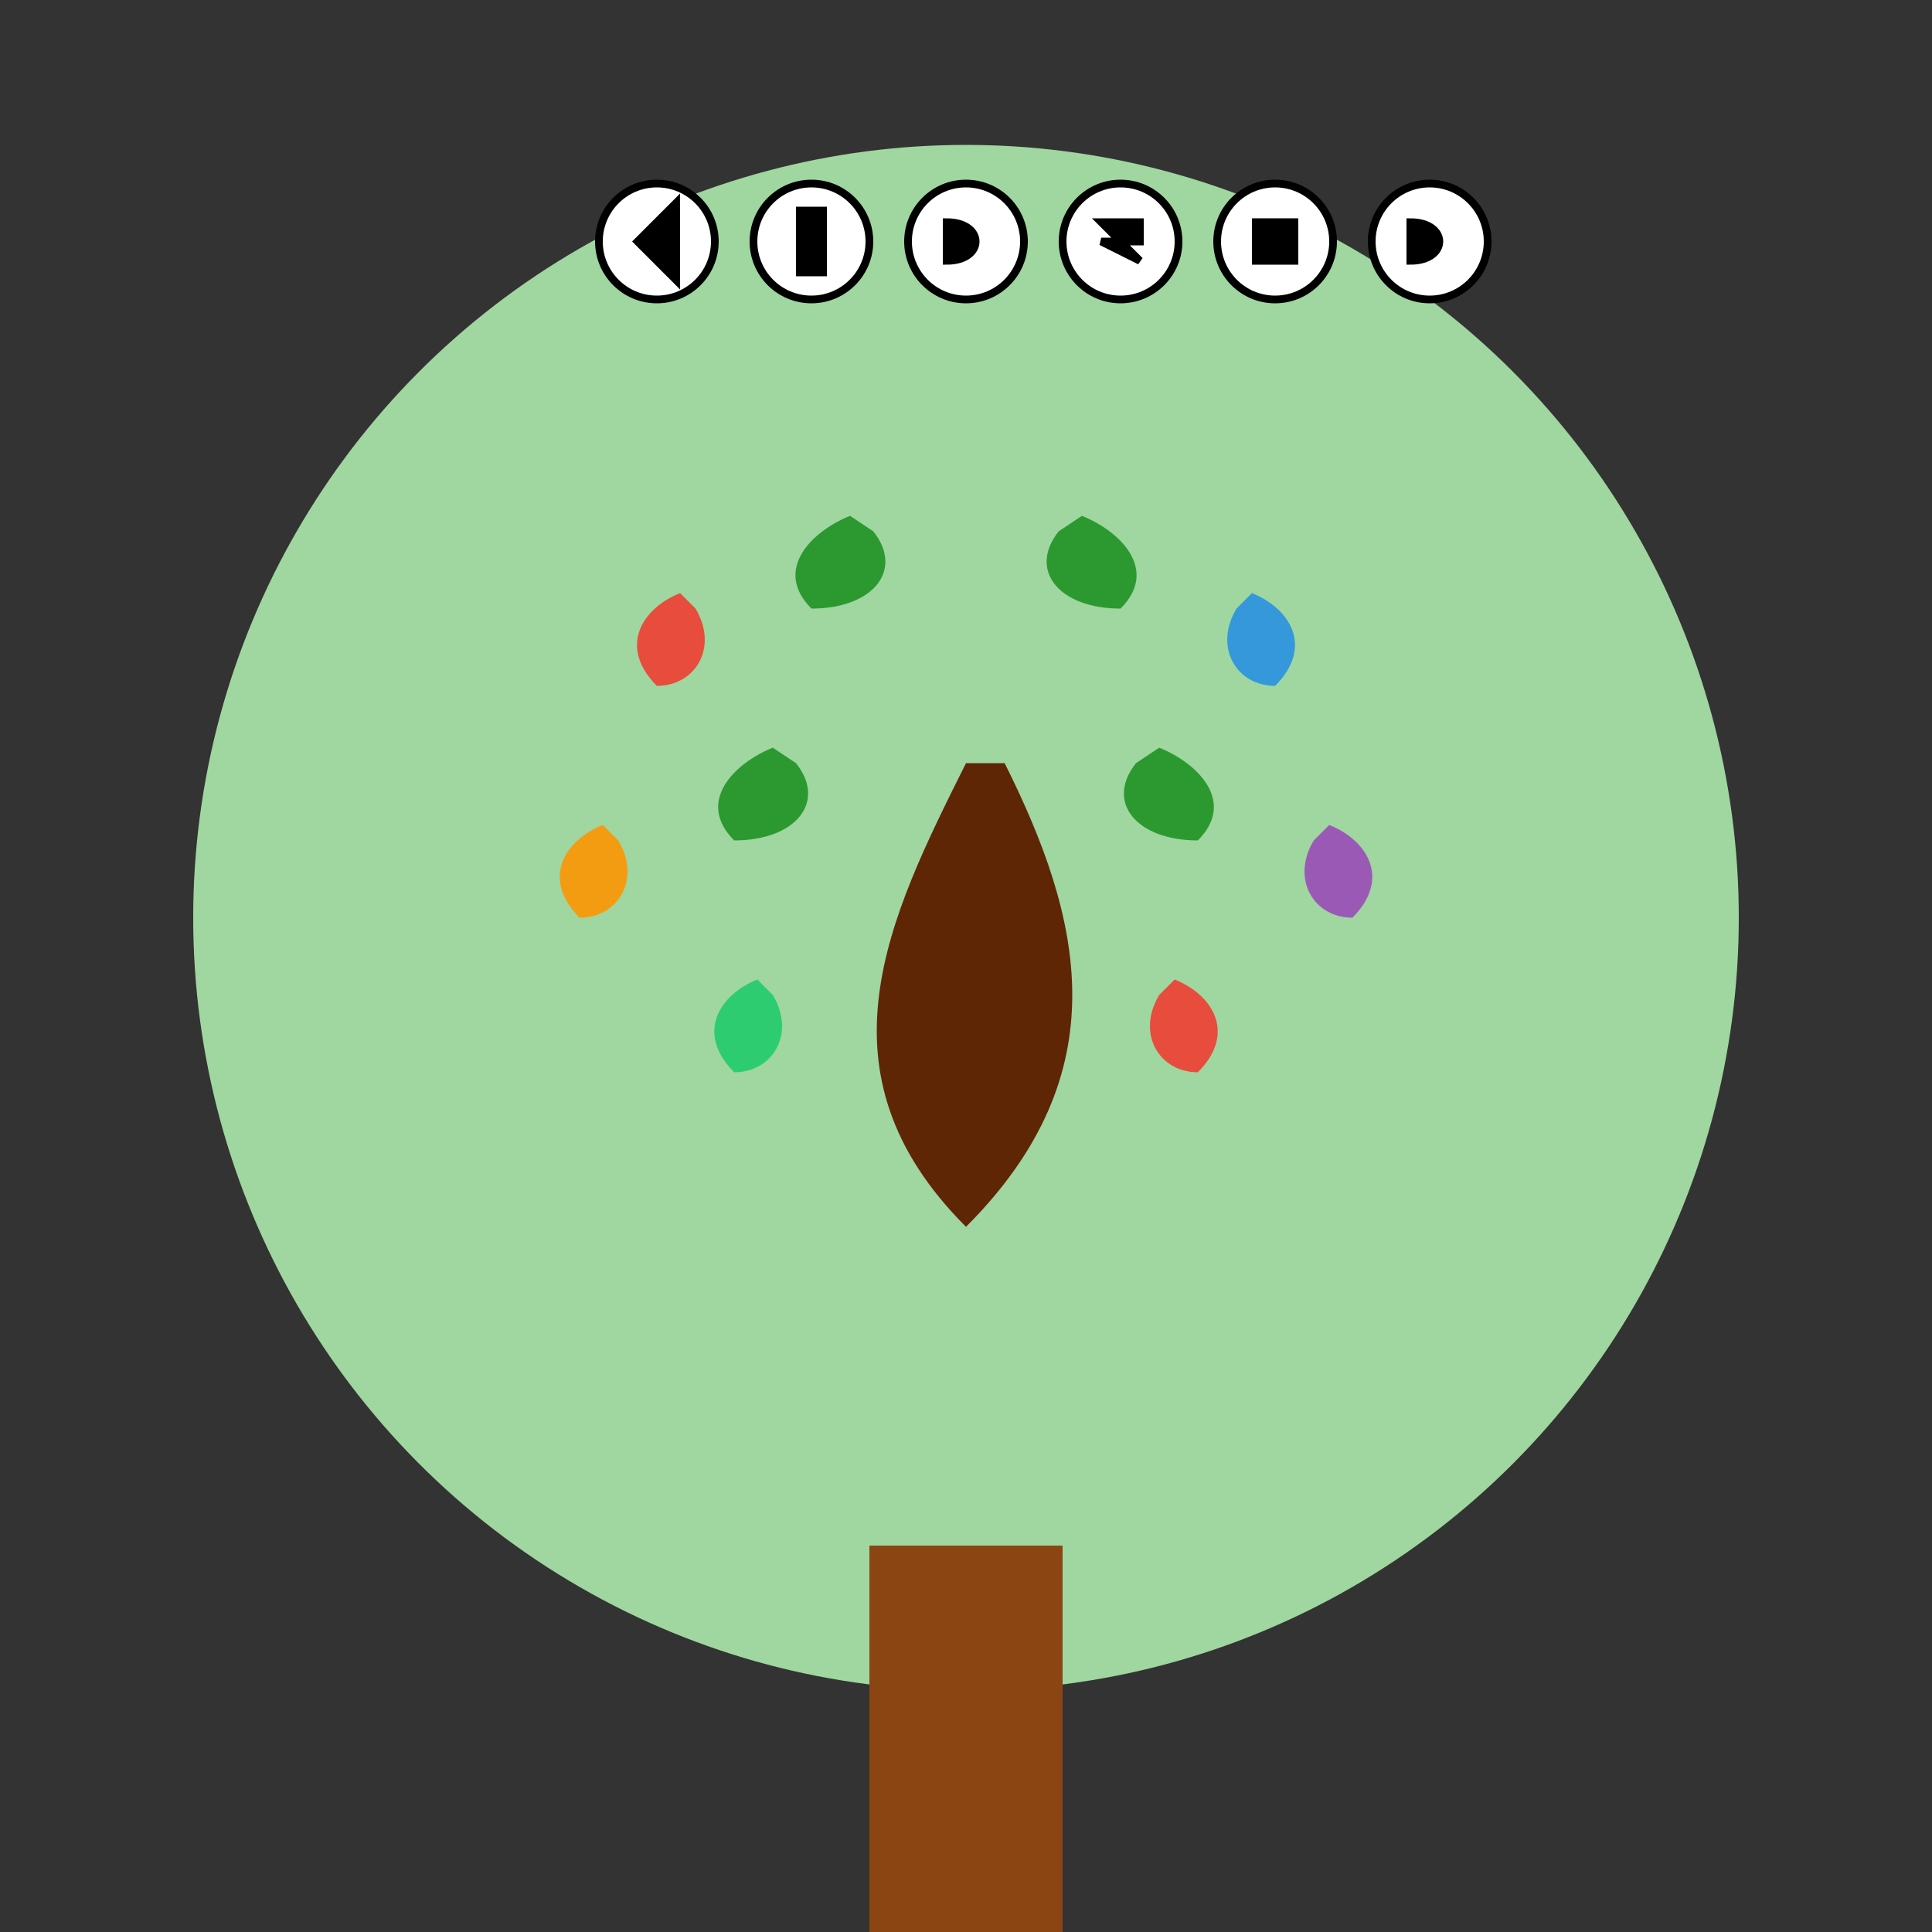 <?xml version="1.0" encoding="UTF-8" standalone="no"?>
<svg
   width="200"
   height="200"
   viewBox="0 0 200 200"
   version="1.1"
   xmlns="http://www.w3.org/2000/svg">
  <rect x="0" y="0" width="200" height="200" fill="#333333" stroke="none"/>
  <defs>
    <linearGradient id="gradient1" gradientTransform="rotate(45)">
      <stop offset="0%" stop-color="#7fb86c" />
      <stop offset="100%" stop-color="#409e3a" />
    </linearGradient>
  </defs>
  <g>
    <!-- Fundo da árvore (copa) -->
    <circle cx="100" cy="95" r="80" fill="#a0d6a0" />
    
    <!-- Tronco da árvore -->
    <rect x="90" y="160" width="20" height="40" fill="#8b4513" />
    
    <!-- Mãos em árvore -->
    <g transform="translate(100, 95) scale(0.8) translate(-100, -100)">
      <!-- Mão central -->
      <path d="M 100,140 C 80,120 90,100 100,80 L 105,80 C 115,100 120,120 100,140 Z" fill="#5e2605" />
      
      <!-- Mãos pequenas (representando folhas) -->
      <g fill="#2c9930">
        <path d="M 70,90 C 65,85 70,80 75,78 L 78,80 C 82,85 78,90 70,90 Z" />
        <path d="M 130,90 C 135,85 130,80 125,78 L 122,80 C 118,85 122,90 130,90 Z" />
        <path d="M 80,60 C 75,55 80,50 85,48 L 88,50 C 92,55 88,60 80,60 Z" />
        <path d="M 120,60 C 125,55 120,50 115,48 L 112,50 C 108,55 112,60 120,60 Z" />
      </g>
      
      <!-- Mãos coloridas espalhadas -->
      <g>
        <path d="M 60,70 C 55,65 58,60 63,58 L 65,60 C 68,65 65,70 60,70 Z" fill="#e74c3c" />
        <path d="M 140,70 C 145,65 142,60 137,58 L 135,60 C 132,65 135,70 140,70 Z" fill="#3498db" />
        <path d="M 50,100 C 45,95 48,90 53,88 L 55,90 C 58,95 55,100 50,100 Z" fill="#f39c12" />
        <path d="M 150,100 C 155,95 152,90 147,88 L 145,90 C 142,95 145,100 150,100 Z" fill="#9b59b6" />
        <path d="M 70,120 C 65,115 68,110 73,108 L 75,110 C 78,115 75,120 70,120 Z" fill="#2ecc71" />
        <path d="M 130,120 C 135,115 132,110 127,108 L 125,110 C 122,115 125,120 130,120 Z" fill="#e74c3c" />
      </g>
    </g>
    
    <!-- Sinal de Libras no topo -->
    <g transform="translate(100, 25) scale(0.4)">
      <!-- Letras com sinais de mão simplificados -->
      <g fill="white" stroke="black" stroke-width="2">
        <!-- L -->
        <circle cx="-80" cy="0" r="15" />
        <path d="M -85,0 L -75,-10 L -75,10 Z" fill="black" />
        
        <!-- I -->
        <circle cx="-40" cy="0" r="15" />
        <rect x="-43" y="-8" width="6" height="16" fill="black" />
        
        <!-- B -->
        <circle cx="0" cy="0" r="15" />
        <path d="M -5,-5 C 5,-5 5,5 -5,5 Z" fill="black" />
        
        <!-- R -->
        <circle cx="40" cy="0" r="15" />
        <path d="M 35,-5 L 45,-5 L 45,0 L 35,0 L 45,5 Z" fill="black" />
        
        <!-- A -->
        <circle cx="80" cy="0" r="15" />
        <path d="M 75,-5 L 85,-5 L 85,5 L 75,5 Z" fill="black" />
        
        <!-- S -->
        <circle cx="120" cy="0" r="15" />
        <path d="M 115,-5 C 125,-5 125,5 115,5 Z" fill="black" />
      </g>
    </g>
  </g>
</svg>
